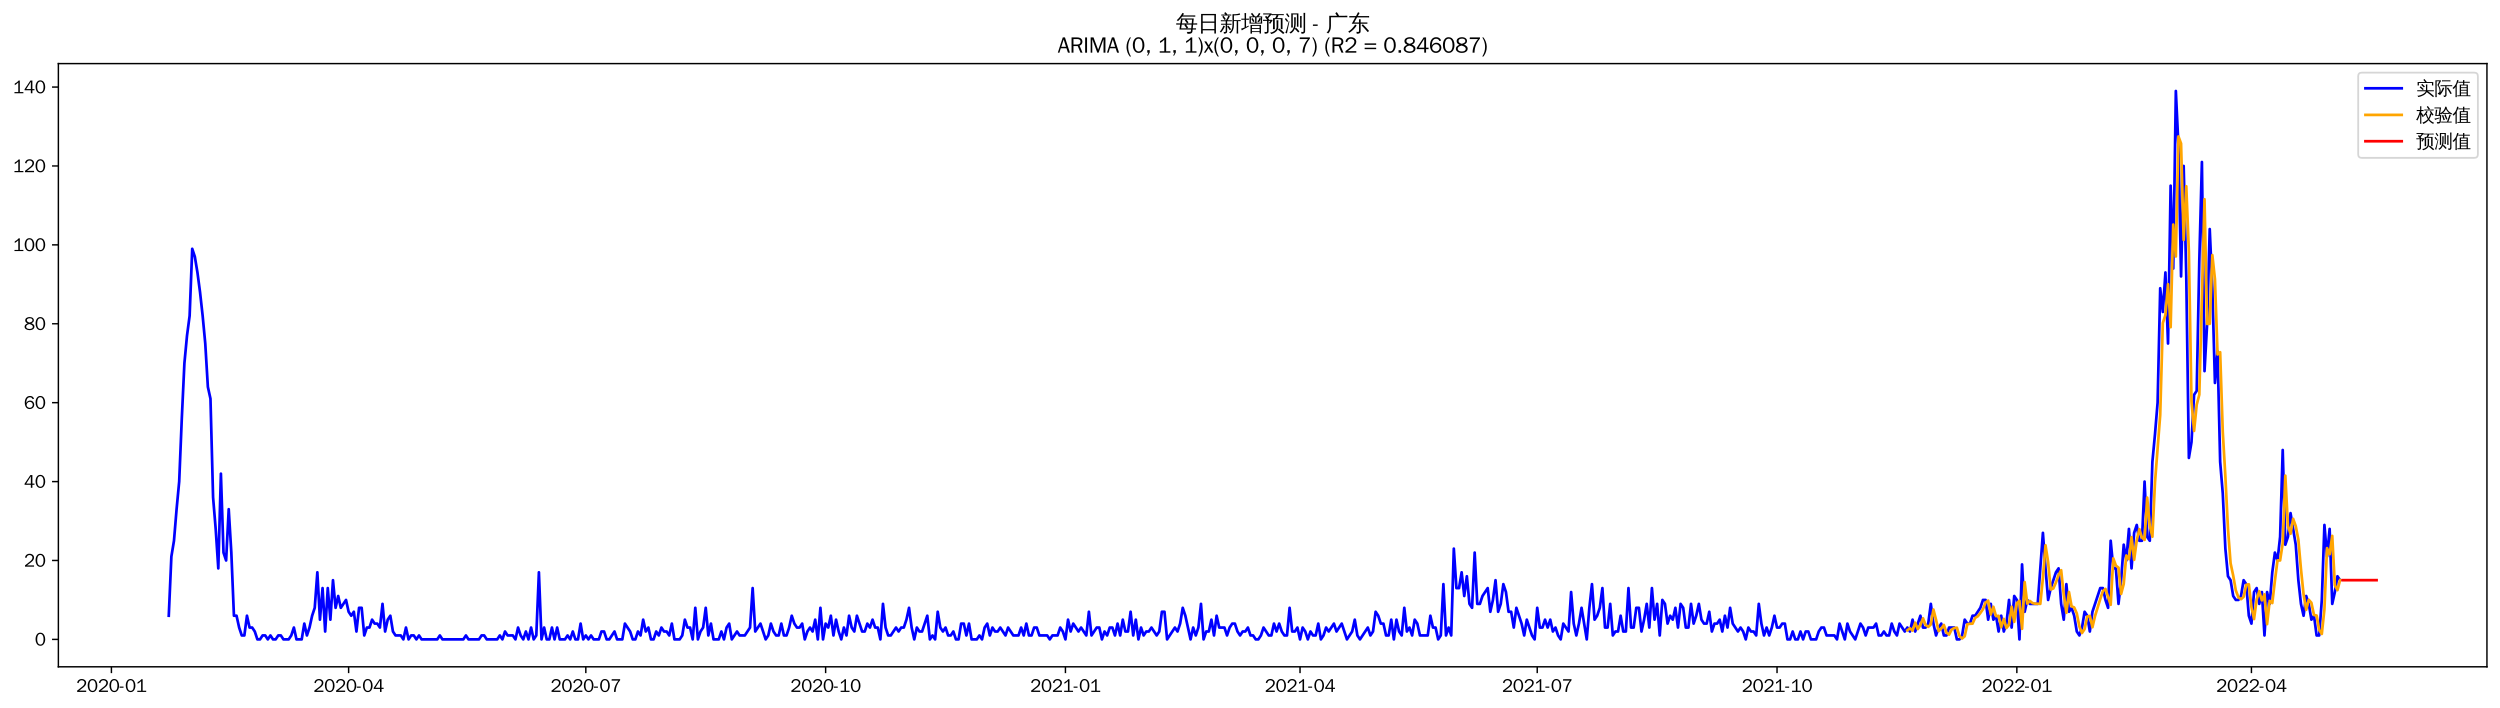 <?xml version="1.0" encoding="utf-8" standalone="no"?>
<!DOCTYPE svg PUBLIC "-//W3C//DTD SVG 1.1//EN"
  "http://www.w3.org/Graphics/SVG/1.1/DTD/svg11.dtd">
<svg xmlns:xlink="http://www.w3.org/1999/xlink" width="1378.591pt" height="390.418pt" viewBox="0 0 1378.591 390.418" xmlns="http://www.w3.org/2000/svg" version="1.1">
 <defs>
  <style type="text/css">*{stroke-linejoin: round; stroke-linecap: butt}</style>
 </defs>
 <g id="figure_1">
  <g id="patch_1">
   <path d="M 0 390.418 
L 1378.591 390.418 
L 1378.591 -0 
L 0 -0 
z
" style="fill: #ffffff"/>
  </g>
  <g id="axes_1">
   <g id="patch_2">
    <path d="M 32.191 367.701 
L 1371.391 367.701 
L 1371.391 35.061 
L 32.191 35.061 
z
" style="fill: #ffffff"/>
   </g>
   <g id="matplotlib.axis_1">
    <g id="xtick_1">
     <g id="line2d_1">
      <defs>
       <path id="m4599e60cb3" d="M 0 0 
L 0 3.5 
" style="stroke: #000000; stroke-width: 0.8"/>
      </defs>
      <g>
       <use xlink:href="#m4599e60cb3" x="61.441" y="367.701" style="stroke: #000000; stroke-width: 0.8"/>
      </g>
     </g>
     <g id="text_1">
      <!-- 2020-01 -->
      <g transform="translate(41.951 381.557)scale(0.1 -0.1)">
       <defs>
        <path id="WenQuanYiZenHei-32" d="M 3488 0 
L 369 0 
L 369 456 
L 2150 1850 
Q 2931 2463 2931 3144 
Q 2931 3619 2488 3863 
Q 2231 4013 1931 4013 
Q 1425 4013 1113 3619 
Q 894 3356 881 3013 
L 369 3169 
Q 531 3981 1213 4300 
Q 1544 4456 1950 4456 
Q 2631 4456 3088 4044 
L 3225 3888 
L 3350 3706 
Q 3481 3444 3481 3144 
Q 3481 2313 2519 1569 
L 1069 456 
L 3488 456 
L 3488 0 
z
" transform="scale(0.016)"/>
        <path id="WenQuanYiZenHei-30" d="M 3581 2175 
Q 3581 1288 3169 638 
Q 2713 -63 1938 -63 
Q 1025 -63 563 831 
Q 256 1425 256 2188 
Q 256 3188 700 3819 
Q 1138 4456 1888 4456 
Q 2863 4456 3306 3500 
Q 3581 2925 3581 2175 
z
M 3019 2100 
Q 3019 3356 2500 3806 
L 2350 3919 
Q 2144 4031 1888 4031 
Q 1100 4031 888 2956 
Q 819 2625 819 2225 
Q 819 1013 1338 569 
Q 1588 356 1938 356 
Q 2675 356 2925 1294 
Q 3019 1663 3019 2100 
z
" transform="scale(0.016)"/>
        <path id="WenQuanYiZenHei-2d" d="M 1363 1444 
L 0 1444 
L 0 1844 
L 1363 1844 
L 1363 1444 
z
" transform="scale(0.016)"/>
        <path id="WenQuanYiZenHei-31" d="M 3556 0 
L 488 0 
L 488 406 
L 1800 406 
L 1800 3725 
Q 1231 3125 588 2788 
L 588 3338 
Q 1456 3781 1931 4388 
L 2331 4388 
L 2331 406 
L 3556 406 
L 3556 0 
z
" transform="scale(0.016)"/>
       </defs>
       <use xlink:href="#WenQuanYiZenHei-32"/>
       <use xlink:href="#WenQuanYiZenHei-30" x="59.961"/>
       <use xlink:href="#WenQuanYiZenHei-32" x="119.922"/>
       <use xlink:href="#WenQuanYiZenHei-30" x="179.883"/>
       <use xlink:href="#WenQuanYiZenHei-2d" x="239.844"/>
       <use xlink:href="#WenQuanYiZenHei-30" x="269.824"/>
       <use xlink:href="#WenQuanYiZenHei-31" x="329.785"/>
      </g>
     </g>
    </g>
    <g id="xtick_2">
     <g id="line2d_2">
      <g>
       <use xlink:href="#m4599e60cb3" x="192.242" y="367.701" style="stroke: #000000; stroke-width: 0.8"/>
      </g>
     </g>
     <g id="text_2">
      <!-- 2020-04 -->
      <g transform="translate(172.752 381.557)scale(0.1 -0.1)">
       <defs>
        <path id="WenQuanYiZenHei-34" d="M 3631 1025 
L 2913 1025 
L 2913 0 
L 2381 0 
L 2381 1025 
L 219 1025 
L 219 1388 
L 2225 4388 
L 2913 4388 
L 2913 1444 
L 3631 1444 
L 3631 1025 
z
M 2381 1444 
L 2381 3963 
L 788 1444 
L 2381 1444 
z
" transform="scale(0.016)"/>
       </defs>
       <use xlink:href="#WenQuanYiZenHei-32"/>
       <use xlink:href="#WenQuanYiZenHei-30" x="59.961"/>
       <use xlink:href="#WenQuanYiZenHei-32" x="119.922"/>
       <use xlink:href="#WenQuanYiZenHei-30" x="179.883"/>
       <use xlink:href="#WenQuanYiZenHei-2d" x="239.844"/>
       <use xlink:href="#WenQuanYiZenHei-30" x="269.824"/>
       <use xlink:href="#WenQuanYiZenHei-34" x="329.785"/>
      </g>
     </g>
    </g>
    <g id="xtick_3">
     <g id="line2d_3">
      <g>
       <use xlink:href="#m4599e60cb3" x="323.043" y="367.701" style="stroke: #000000; stroke-width: 0.8"/>
      </g>
     </g>
     <g id="text_3">
      <!-- 2020-07 -->
      <g transform="translate(303.553 381.557)scale(0.1 -0.1)">
       <defs>
        <path id="WenQuanYiZenHei-37" d="M 3400 4056 
Q 1838 2175 1838 0 
L 1275 0 
Q 1269 1438 2056 2825 
Q 2381 3400 2825 3913 
L 444 3913 
L 500 4388 
L 3400 4388 
L 3400 4056 
z
" transform="scale(0.016)"/>
       </defs>
       <use xlink:href="#WenQuanYiZenHei-32"/>
       <use xlink:href="#WenQuanYiZenHei-30" x="59.961"/>
       <use xlink:href="#WenQuanYiZenHei-32" x="119.922"/>
       <use xlink:href="#WenQuanYiZenHei-30" x="179.883"/>
       <use xlink:href="#WenQuanYiZenHei-2d" x="239.844"/>
       <use xlink:href="#WenQuanYiZenHei-30" x="269.824"/>
       <use xlink:href="#WenQuanYiZenHei-37" x="329.785"/>
      </g>
     </g>
    </g>
    <g id="xtick_4">
     <g id="line2d_4">
      <g>
       <use xlink:href="#m4599e60cb3" x="455.281" y="367.701" style="stroke: #000000; stroke-width: 0.8"/>
      </g>
     </g>
     <g id="text_4">
      <!-- 2020-10 -->
      <g transform="translate(435.791 381.557)scale(0.1 -0.1)">
       <use xlink:href="#WenQuanYiZenHei-32"/>
       <use xlink:href="#WenQuanYiZenHei-30" x="59.961"/>
       <use xlink:href="#WenQuanYiZenHei-32" x="119.922"/>
       <use xlink:href="#WenQuanYiZenHei-30" x="179.883"/>
       <use xlink:href="#WenQuanYiZenHei-2d" x="239.844"/>
       <use xlink:href="#WenQuanYiZenHei-31" x="269.824"/>
       <use xlink:href="#WenQuanYiZenHei-30" x="329.785"/>
      </g>
     </g>
    </g>
    <g id="xtick_5">
     <g id="line2d_5">
      <g>
       <use xlink:href="#m4599e60cb3" x="587.52" y="367.701" style="stroke: #000000; stroke-width: 0.8"/>
      </g>
     </g>
     <g id="text_5">
      <!-- 2021-01 -->
      <g transform="translate(568.03 381.557)scale(0.1 -0.1)">
       <use xlink:href="#WenQuanYiZenHei-32"/>
       <use xlink:href="#WenQuanYiZenHei-30" x="59.961"/>
       <use xlink:href="#WenQuanYiZenHei-32" x="119.922"/>
       <use xlink:href="#WenQuanYiZenHei-31" x="179.883"/>
       <use xlink:href="#WenQuanYiZenHei-2d" x="239.844"/>
       <use xlink:href="#WenQuanYiZenHei-30" x="269.824"/>
       <use xlink:href="#WenQuanYiZenHei-31" x="329.785"/>
      </g>
     </g>
    </g>
    <g id="xtick_6">
     <g id="line2d_6">
      <g>
       <use xlink:href="#m4599e60cb3" x="716.883" y="367.701" style="stroke: #000000; stroke-width: 0.8"/>
      </g>
     </g>
     <g id="text_6">
      <!-- 2021-04 -->
      <g transform="translate(697.393 381.557)scale(0.1 -0.1)">
       <use xlink:href="#WenQuanYiZenHei-32"/>
       <use xlink:href="#WenQuanYiZenHei-30" x="59.961"/>
       <use xlink:href="#WenQuanYiZenHei-32" x="119.922"/>
       <use xlink:href="#WenQuanYiZenHei-31" x="179.883"/>
       <use xlink:href="#WenQuanYiZenHei-2d" x="239.844"/>
       <use xlink:href="#WenQuanYiZenHei-30" x="269.824"/>
       <use xlink:href="#WenQuanYiZenHei-34" x="329.785"/>
      </g>
     </g>
    </g>
    <g id="xtick_7">
     <g id="line2d_7">
      <g>
       <use xlink:href="#m4599e60cb3" x="847.684" y="367.701" style="stroke: #000000; stroke-width: 0.8"/>
      </g>
     </g>
     <g id="text_7">
      <!-- 2021-07 -->
      <g transform="translate(828.194 381.557)scale(0.1 -0.1)">
       <use xlink:href="#WenQuanYiZenHei-32"/>
       <use xlink:href="#WenQuanYiZenHei-30" x="59.961"/>
       <use xlink:href="#WenQuanYiZenHei-32" x="119.922"/>
       <use xlink:href="#WenQuanYiZenHei-31" x="179.883"/>
       <use xlink:href="#WenQuanYiZenHei-2d" x="239.844"/>
       <use xlink:href="#WenQuanYiZenHei-30" x="269.824"/>
       <use xlink:href="#WenQuanYiZenHei-37" x="329.785"/>
      </g>
     </g>
    </g>
    <g id="xtick_8">
     <g id="line2d_8">
      <g>
       <use xlink:href="#m4599e60cb3" x="979.922" y="367.701" style="stroke: #000000; stroke-width: 0.8"/>
      </g>
     </g>
     <g id="text_8">
      <!-- 2021-10 -->
      <g transform="translate(960.432 381.557)scale(0.1 -0.1)">
       <use xlink:href="#WenQuanYiZenHei-32"/>
       <use xlink:href="#WenQuanYiZenHei-30" x="59.961"/>
       <use xlink:href="#WenQuanYiZenHei-32" x="119.922"/>
       <use xlink:href="#WenQuanYiZenHei-31" x="179.883"/>
       <use xlink:href="#WenQuanYiZenHei-2d" x="239.844"/>
       <use xlink:href="#WenQuanYiZenHei-31" x="269.824"/>
       <use xlink:href="#WenQuanYiZenHei-30" x="329.785"/>
      </g>
     </g>
    </g>
    <g id="xtick_9">
     <g id="line2d_9">
      <g>
       <use xlink:href="#m4599e60cb3" x="1112.16" y="367.701" style="stroke: #000000; stroke-width: 0.8"/>
      </g>
     </g>
     <g id="text_9">
      <!-- 2022-01 -->
      <g transform="translate(1092.671 381.557)scale(0.1 -0.1)">
       <use xlink:href="#WenQuanYiZenHei-32"/>
       <use xlink:href="#WenQuanYiZenHei-30" x="59.961"/>
       <use xlink:href="#WenQuanYiZenHei-32" x="119.922"/>
       <use xlink:href="#WenQuanYiZenHei-32" x="179.883"/>
       <use xlink:href="#WenQuanYiZenHei-2d" x="239.844"/>
       <use xlink:href="#WenQuanYiZenHei-30" x="269.824"/>
       <use xlink:href="#WenQuanYiZenHei-31" x="329.785"/>
      </g>
     </g>
    </g>
    <g id="xtick_10">
     <g id="line2d_10">
      <g>
       <use xlink:href="#m4599e60cb3" x="1241.524" y="367.701" style="stroke: #000000; stroke-width: 0.8"/>
      </g>
     </g>
     <g id="text_10">
      <!-- 2022-04 -->
      <g transform="translate(1222.034 381.557)scale(0.1 -0.1)">
       <use xlink:href="#WenQuanYiZenHei-32"/>
       <use xlink:href="#WenQuanYiZenHei-30" x="59.961"/>
       <use xlink:href="#WenQuanYiZenHei-32" x="119.922"/>
       <use xlink:href="#WenQuanYiZenHei-32" x="179.883"/>
       <use xlink:href="#WenQuanYiZenHei-2d" x="239.844"/>
       <use xlink:href="#WenQuanYiZenHei-30" x="269.824"/>
       <use xlink:href="#WenQuanYiZenHei-34" x="329.785"/>
      </g>
     </g>
    </g>
   </g>
   <g id="matplotlib.axis_2">
    <g id="ytick_1">
     <g id="line2d_11">
      <defs>
       <path id="m1f4c1ab267" d="M 0 0 
L -3.5 0 
" style="stroke: #000000; stroke-width: 0.8"/>
      </defs>
      <g>
       <use xlink:href="#m1f4c1ab267" x="32.191" y="352.581" style="stroke: #000000; stroke-width: 0.8"/>
      </g>
     </g>
     <g id="text_11">
      <!-- 0 -->
      <g transform="translate(19.194 356.009)scale(0.1 -0.1)">
       <use xlink:href="#WenQuanYiZenHei-30"/>
      </g>
     </g>
    </g>
    <g id="ytick_2">
     <g id="line2d_12">
      <g>
       <use xlink:href="#m1f4c1ab267" x="32.191" y="309.07" style="stroke: #000000; stroke-width: 0.8"/>
      </g>
     </g>
     <g id="text_12">
      <!-- 20 -->
      <g transform="translate(13.197 312.498)scale(0.1 -0.1)">
       <use xlink:href="#WenQuanYiZenHei-32"/>
       <use xlink:href="#WenQuanYiZenHei-30" x="59.961"/>
      </g>
     </g>
    </g>
    <g id="ytick_3">
     <g id="line2d_13">
      <g>
       <use xlink:href="#m1f4c1ab267" x="32.191" y="265.559" style="stroke: #000000; stroke-width: 0.8"/>
      </g>
     </g>
     <g id="text_13">
      <!-- 40 -->
      <g transform="translate(13.197 268.988)scale(0.1 -0.1)">
       <use xlink:href="#WenQuanYiZenHei-34"/>
       <use xlink:href="#WenQuanYiZenHei-30" x="59.961"/>
      </g>
     </g>
    </g>
    <g id="ytick_4">
     <g id="line2d_14">
      <g>
       <use xlink:href="#m1f4c1ab267" x="32.191" y="222.049" style="stroke: #000000; stroke-width: 0.8"/>
      </g>
     </g>
     <g id="text_14">
      <!-- 60 -->
      <g transform="translate(13.197 225.477)scale(0.1 -0.1)">
       <defs>
        <path id="WenQuanYiZenHei-36" d="M 3550 1431 
Q 3550 725 3006 288 
Q 2581 -63 1994 -63 
Q 1013 -63 563 825 
Q 288 1363 288 2081 
Q 288 3294 856 3938 
Q 1319 4456 2075 4456 
Q 2969 4456 3363 3756 
Q 3431 3631 3481 3481 
L 2988 3350 
Q 2750 3994 2075 4006 
Q 1056 4006 844 2669 
Q 794 2356 794 1981 
L 806 1981 
Q 1006 2506 1544 2744 
Q 1819 2869 2119 2869 
Q 2788 2869 3213 2375 
Q 3550 1975 3550 1431 
z
M 3038 1406 
Q 3038 1906 2656 2213 
Q 2381 2431 2038 2431 
Q 1525 2431 1181 2044 
Q 919 1744 919 1356 
Q 919 881 1344 581 
Q 1631 375 1981 375 
Q 2519 375 2838 781 
Q 3038 1050 3038 1406 
z
" transform="scale(0.016)"/>
       </defs>
       <use xlink:href="#WenQuanYiZenHei-36"/>
       <use xlink:href="#WenQuanYiZenHei-30" x="59.961"/>
      </g>
     </g>
    </g>
    <g id="ytick_5">
     <g id="line2d_15">
      <g>
       <use xlink:href="#m1f4c1ab267" x="32.191" y="178.538" style="stroke: #000000; stroke-width: 0.8"/>
      </g>
     </g>
     <g id="text_15">
      <!-- 80 -->
      <g transform="translate(13.197 181.966)scale(0.1 -0.1)">
       <defs>
        <path id="WenQuanYiZenHei-38" d="M 3619 1175 
Q 3619 431 2850 100 
Q 2444 -63 1944 -63 
Q 1231 -63 725 269 
Q 225 594 225 1125 
Q 225 1881 1269 2281 
Q 719 2481 519 2938 
Q 444 3119 444 3319 
Q 444 4000 1144 4294 
Q 1519 4456 1963 4456 
Q 2669 4456 3094 4094 
Q 3425 3813 3425 3369 
Q 3425 2638 2575 2356 
Q 3231 2056 3450 1725 
Q 3619 1488 3619 1175 
z
M 2944 3344 
Q 2944 3906 2288 4019 
Q 2138 4044 1969 4044 
Q 1438 4044 1163 3775 
Q 1000 3613 1000 3375 
Q 1000 2925 1594 2663 
Q 1756 2588 1931 2550 
Q 2581 2725 2788 2956 
Q 2944 3125 2944 3344 
z
M 3075 1094 
Q 3075 1738 1875 2050 
Q 1094 1881 850 1463 
Q 763 1313 763 1131 
Q 763 569 1456 406 
Q 1681 344 1944 344 
Q 2519 344 2850 619 
Q 3075 813 3075 1094 
z
" transform="scale(0.016)"/>
       </defs>
       <use xlink:href="#WenQuanYiZenHei-38"/>
       <use xlink:href="#WenQuanYiZenHei-30" x="59.961"/>
      </g>
     </g>
    </g>
    <g id="ytick_6">
     <g id="line2d_16">
      <g>
       <use xlink:href="#m1f4c1ab267" x="32.191" y="135.027" style="stroke: #000000; stroke-width: 0.8"/>
      </g>
     </g>
     <g id="text_16">
      <!-- 100 -->
      <g transform="translate(7.2 138.455)scale(0.1 -0.1)">
       <use xlink:href="#WenQuanYiZenHei-31"/>
       <use xlink:href="#WenQuanYiZenHei-30" x="59.961"/>
       <use xlink:href="#WenQuanYiZenHei-30" x="119.922"/>
      </g>
     </g>
    </g>
    <g id="ytick_7">
     <g id="line2d_17">
      <g>
       <use xlink:href="#m1f4c1ab267" x="32.191" y="91.516" style="stroke: #000000; stroke-width: 0.8"/>
      </g>
     </g>
     <g id="text_17">
      <!-- 120 -->
      <g transform="translate(7.2 94.944)scale(0.1 -0.1)">
       <use xlink:href="#WenQuanYiZenHei-31"/>
       <use xlink:href="#WenQuanYiZenHei-32" x="59.961"/>
       <use xlink:href="#WenQuanYiZenHei-30" x="119.922"/>
      </g>
     </g>
    </g>
    <g id="ytick_8">
     <g id="line2d_18">
      <g>
       <use xlink:href="#m1f4c1ab267" x="32.191" y="48.005" style="stroke: #000000; stroke-width: 0.8"/>
      </g>
     </g>
     <g id="text_18">
      <!-- 140 -->
      <g transform="translate(7.2 51.434)scale(0.1 -0.1)">
       <use xlink:href="#WenQuanYiZenHei-31"/>
       <use xlink:href="#WenQuanYiZenHei-34" x="59.961"/>
       <use xlink:href="#WenQuanYiZenHei-30" x="119.922"/>
      </g>
     </g>
    </g>
   </g>
   <g id="line2d_19">
    <path d="M 93.063 339.528 
L 94.501 306.895 
L 95.938 298.193 
L 97.375 280.788 
L 98.813 265.559 
L 100.25 230.751 
L 101.688 200.293 
L 103.125 185.064 
L 104.562 174.187 
L 106 137.203 
L 107.437 141.554 
L 108.874 150.256 
L 110.312 161.134 
L 111.749 174.187 
L 113.187 189.416 
L 114.624 213.346 
L 116.061 219.873 
L 117.499 274.262 
L 118.936 291.666 
L 120.373 313.421 
L 121.811 261.208 
L 123.248 304.719 
L 124.686 309.07 
L 126.123 280.788 
L 127.56 304.719 
L 128.998 339.528 
L 130.435 339.528 
L 131.872 346.054 
L 133.31 350.405 
L 134.747 350.405 
L 136.185 339.528 
L 137.622 346.054 
L 139.059 346.054 
L 140.497 348.23 
L 141.934 352.581 
L 143.371 352.581 
L 144.809 350.405 
L 146.246 350.405 
L 147.684 352.581 
L 149.121 350.405 
L 150.558 352.581 
L 151.996 352.581 
L 153.433 350.405 
L 154.87 350.405 
L 156.308 352.581 
L 159.182 352.581 
L 160.62 350.405 
L 162.057 346.054 
L 163.495 352.581 
L 166.369 352.581 
L 167.807 343.879 
L 169.244 350.405 
L 170.681 346.054 
L 172.119 339.528 
L 173.556 335.177 
L 174.994 315.597 
L 176.431 341.703 
L 177.868 324.299 
L 179.306 348.23 
L 180.743 324.299 
L 182.18 341.703 
L 183.618 319.948 
L 185.055 335.177 
L 186.493 328.65 
L 187.93 335.177 
L 190.805 330.826 
L 192.242 337.352 
L 193.679 339.528 
L 195.117 337.352 
L 196.554 348.23 
L 197.992 335.177 
L 199.429 335.177 
L 200.866 350.405 
L 202.304 346.054 
L 203.741 346.054 
L 205.178 341.703 
L 206.616 343.879 
L 208.053 343.879 
L 209.491 346.054 
L 210.928 333.001 
L 212.365 348.23 
L 213.803 341.703 
L 215.24 339.528 
L 216.677 348.23 
L 218.115 350.405 
L 220.99 350.405 
L 222.427 352.581 
L 223.864 346.054 
L 225.302 352.581 
L 226.739 350.405 
L 228.176 350.405 
L 229.614 352.581 
L 231.051 350.405 
L 232.488 352.581 
L 241.113 352.581 
L 242.55 350.405 
L 243.987 352.581 
L 255.486 352.581 
L 256.924 350.405 
L 258.361 352.581 
L 264.111 352.581 
L 265.548 350.405 
L 266.985 350.405 
L 268.423 352.581 
L 274.172 352.581 
L 275.61 350.405 
L 277.047 352.581 
L 278.484 348.23 
L 279.922 350.405 
L 282.797 350.405 
L 284.234 352.581 
L 285.671 346.054 
L 287.109 350.405 
L 288.546 352.581 
L 289.983 348.23 
L 291.421 352.581 
L 292.858 346.054 
L 294.296 352.581 
L 295.733 350.405 
L 297.17 315.597 
L 298.608 352.581 
L 300.045 346.054 
L 301.482 352.581 
L 302.92 352.581 
L 304.357 346.054 
L 305.794 352.581 
L 307.232 346.054 
L 308.669 352.581 
L 311.544 352.581 
L 312.981 350.405 
L 314.419 352.581 
L 315.856 348.23 
L 317.293 352.581 
L 318.731 352.581 
L 320.168 343.879 
L 321.606 352.581 
L 323.043 350.405 
L 324.48 352.581 
L 325.918 350.405 
L 327.355 352.581 
L 330.23 352.581 
L 331.667 348.23 
L 333.105 348.23 
L 334.542 352.581 
L 335.979 352.581 
L 338.854 348.23 
L 340.291 352.581 
L 343.166 352.581 
L 344.604 343.879 
L 347.478 348.23 
L 348.916 352.581 
L 350.353 352.581 
L 351.79 348.23 
L 353.228 350.405 
L 354.665 341.703 
L 356.103 348.23 
L 357.54 346.054 
L 358.977 352.581 
L 360.415 352.581 
L 361.852 348.23 
L 363.289 350.405 
L 364.727 346.054 
L 366.164 348.23 
L 367.602 348.23 
L 369.039 350.405 
L 370.476 343.879 
L 371.914 352.581 
L 374.788 352.581 
L 376.226 350.405 
L 377.663 341.703 
L 379.1 346.054 
L 380.538 346.054 
L 381.975 352.581 
L 383.413 335.177 
L 384.85 352.581 
L 386.287 348.23 
L 387.725 346.054 
L 389.162 335.177 
L 390.599 350.405 
L 392.037 343.879 
L 393.474 352.581 
L 396.349 352.581 
L 397.786 348.23 
L 399.224 352.581 
L 400.661 346.054 
L 402.098 343.879 
L 403.536 352.581 
L 406.411 348.23 
L 407.848 350.405 
L 410.723 350.405 
L 413.597 346.054 
L 415.035 324.299 
L 416.472 348.23 
L 419.347 343.879 
L 422.222 352.581 
L 423.659 350.405 
L 425.096 343.879 
L 426.534 348.23 
L 427.971 350.405 
L 429.409 350.405 
L 430.846 343.879 
L 432.283 350.405 
L 433.721 350.405 
L 435.158 346.054 
L 436.595 339.528 
L 438.033 343.879 
L 439.47 346.054 
L 440.908 346.054 
L 442.345 343.879 
L 443.782 352.581 
L 445.22 348.23 
L 446.657 346.054 
L 448.094 348.23 
L 449.532 341.703 
L 450.969 352.581 
L 452.406 335.177 
L 453.844 352.581 
L 455.281 343.879 
L 456.719 346.054 
L 458.156 339.528 
L 459.593 350.405 
L 461.031 341.703 
L 462.468 348.23 
L 463.905 352.581 
L 465.343 346.054 
L 466.78 350.405 
L 468.218 339.528 
L 469.655 346.054 
L 471.092 348.23 
L 472.53 339.528 
L 475.404 348.23 
L 476.842 348.23 
L 478.279 343.879 
L 479.717 346.054 
L 481.154 341.703 
L 482.591 346.054 
L 484.029 346.054 
L 485.466 352.581 
L 486.903 333.001 
L 488.341 346.054 
L 489.778 350.405 
L 491.216 350.405 
L 494.09 346.054 
L 495.528 348.23 
L 496.965 346.054 
L 498.402 346.054 
L 499.84 341.703 
L 501.277 335.177 
L 502.715 346.054 
L 504.152 352.581 
L 505.589 346.054 
L 507.027 348.23 
L 508.464 348.23 
L 511.339 339.528 
L 512.776 352.581 
L 514.214 350.405 
L 515.651 352.581 
L 517.088 337.352 
L 518.526 346.054 
L 519.963 348.23 
L 521.4 346.054 
L 522.838 350.405 
L 524.275 350.405 
L 525.712 348.23 
L 527.15 352.581 
L 528.587 352.581 
L 530.025 343.879 
L 531.462 343.879 
L 532.899 350.405 
L 534.337 343.879 
L 535.774 352.581 
L 538.649 352.581 
L 540.086 350.405 
L 541.524 352.581 
L 542.961 346.054 
L 544.398 343.879 
L 545.836 350.405 
L 547.273 346.054 
L 548.71 348.23 
L 550.148 348.23 
L 551.585 346.054 
L 554.46 350.405 
L 555.897 346.054 
L 558.772 350.405 
L 561.647 350.405 
L 563.084 346.054 
L 564.522 350.405 
L 565.959 343.879 
L 567.396 350.405 
L 568.834 350.405 
L 570.271 346.054 
L 571.708 346.054 
L 573.146 350.405 
L 577.458 350.405 
L 578.895 352.581 
L 580.333 350.405 
L 583.207 350.405 
L 584.645 346.054 
L 586.082 348.23 
L 587.52 352.581 
L 588.957 341.703 
L 590.394 348.23 
L 591.832 343.879 
L 594.706 348.23 
L 596.144 346.054 
L 599.018 350.405 
L 600.456 337.352 
L 601.893 350.405 
L 604.768 346.054 
L 606.205 346.054 
L 607.643 352.581 
L 609.08 348.23 
L 610.517 350.405 
L 611.955 346.054 
L 613.392 346.054 
L 614.83 350.405 
L 616.267 343.879 
L 617.704 350.405 
L 619.142 341.703 
L 620.579 348.23 
L 622.016 348.23 
L 623.454 337.352 
L 624.891 350.405 
L 626.329 341.703 
L 627.766 352.581 
L 629.203 346.054 
L 630.641 350.405 
L 632.078 348.23 
L 633.515 348.23 
L 634.953 346.054 
L 637.828 350.405 
L 639.265 348.23 
L 640.702 337.352 
L 642.14 337.352 
L 643.577 352.581 
L 647.889 346.054 
L 649.327 348.23 
L 650.764 343.879 
L 652.201 335.177 
L 653.639 339.528 
L 656.513 352.581 
L 657.951 346.054 
L 659.388 350.405 
L 660.826 346.054 
L 662.263 333.001 
L 663.7 352.581 
L 665.138 348.23 
L 666.575 348.23 
L 668.012 341.703 
L 669.45 350.405 
L 670.887 339.528 
L 672.324 346.054 
L 675.199 346.054 
L 676.637 350.405 
L 678.074 346.054 
L 679.511 343.879 
L 680.949 343.879 
L 682.386 348.23 
L 683.823 350.405 
L 685.261 348.23 
L 686.698 348.23 
L 688.136 346.054 
L 689.573 350.405 
L 691.01 350.405 
L 692.448 352.581 
L 693.885 352.581 
L 695.322 350.405 
L 696.76 346.054 
L 699.635 350.405 
L 701.072 350.405 
L 702.509 343.879 
L 703.947 348.23 
L 705.384 343.879 
L 706.821 348.23 
L 708.259 350.405 
L 709.696 350.405 
L 711.134 335.177 
L 712.571 348.23 
L 714.008 348.23 
L 715.446 346.054 
L 716.883 352.581 
L 718.32 346.054 
L 719.758 348.23 
L 721.195 352.581 
L 722.633 348.23 
L 724.07 350.405 
L 725.507 350.405 
L 726.945 343.879 
L 728.382 352.581 
L 729.819 350.405 
L 731.257 346.054 
L 732.694 348.23 
L 735.569 343.879 
L 737.006 348.23 
L 739.881 343.879 
L 742.756 352.581 
L 745.63 348.23 
L 747.068 341.703 
L 748.505 350.405 
L 749.943 352.581 
L 754.255 346.054 
L 755.692 350.405 
L 757.129 348.23 
L 758.567 337.352 
L 760.004 339.528 
L 761.442 343.879 
L 762.879 343.879 
L 764.316 350.405 
L 765.754 350.405 
L 767.191 341.703 
L 768.628 352.581 
L 770.066 341.703 
L 771.503 348.23 
L 772.941 350.405 
L 774.378 335.177 
L 775.815 348.23 
L 777.253 346.054 
L 778.69 350.405 
L 780.127 341.703 
L 781.565 343.879 
L 783.002 350.405 
L 787.314 350.405 
L 788.752 339.528 
L 790.189 346.054 
L 791.626 346.054 
L 793.064 352.581 
L 794.501 350.405 
L 795.939 322.123 
L 797.376 350.405 
L 798.813 346.054 
L 800.251 350.405 
L 801.688 302.544 
L 803.125 324.299 
L 804.563 324.299 
L 806 315.597 
L 807.438 328.65 
L 808.875 317.772 
L 810.312 333.001 
L 811.75 335.177 
L 813.187 304.719 
L 814.624 333.001 
L 816.062 333.001 
L 817.499 328.65 
L 820.374 324.299 
L 821.811 337.352 
L 823.249 330.826 
L 824.686 319.948 
L 826.123 337.352 
L 827.561 333.001 
L 828.998 322.123 
L 830.435 326.475 
L 831.873 337.352 
L 833.31 337.352 
L 834.748 346.054 
L 836.185 335.177 
L 839.06 343.879 
L 840.497 350.405 
L 841.934 341.703 
L 844.809 350.405 
L 846.247 352.581 
L 847.684 335.177 
L 849.121 346.054 
L 850.559 346.054 
L 851.996 341.703 
L 853.433 346.054 
L 854.871 341.703 
L 856.308 348.23 
L 857.746 346.054 
L 859.183 350.405 
L 860.62 352.581 
L 862.058 343.879 
L 864.932 348.23 
L 866.37 326.475 
L 867.807 343.879 
L 869.245 350.405 
L 870.682 343.879 
L 872.119 335.177 
L 874.994 352.581 
L 876.431 335.177 
L 877.869 322.123 
L 879.306 341.703 
L 880.744 339.528 
L 882.181 335.177 
L 883.618 324.299 
L 885.056 346.054 
L 886.493 346.054 
L 887.93 333.001 
L 889.368 350.405 
L 890.805 348.23 
L 892.242 348.23 
L 893.68 339.528 
L 895.117 348.23 
L 896.555 348.23 
L 897.992 324.299 
L 899.429 346.054 
L 900.867 346.054 
L 902.304 335.177 
L 903.741 335.177 
L 905.179 348.23 
L 906.616 341.703 
L 908.054 333.001 
L 909.491 346.054 
L 910.928 324.299 
L 912.366 341.703 
L 913.803 333.001 
L 915.24 350.405 
L 916.678 330.826 
L 918.115 333.001 
L 919.553 343.879 
L 920.99 339.528 
L 922.427 341.703 
L 923.865 335.177 
L 925.302 346.054 
L 926.739 333.001 
L 928.177 335.177 
L 929.614 346.054 
L 931.052 346.054 
L 932.489 333.001 
L 933.926 343.879 
L 935.364 339.528 
L 936.801 333.001 
L 938.238 341.703 
L 939.676 343.879 
L 941.113 343.879 
L 942.551 337.352 
L 943.988 348.23 
L 945.425 343.879 
L 946.863 343.879 
L 948.3 341.703 
L 949.737 348.23 
L 951.175 339.528 
L 952.612 346.054 
L 954.05 335.177 
L 955.487 343.879 
L 958.362 348.23 
L 959.799 346.054 
L 961.236 348.23 
L 962.674 352.581 
L 964.111 346.054 
L 965.548 348.23 
L 966.986 348.23 
L 968.423 350.405 
L 969.861 333.001 
L 971.298 343.879 
L 972.735 350.405 
L 974.173 346.054 
L 975.61 350.405 
L 977.047 346.054 
L 978.485 339.528 
L 979.922 346.054 
L 981.36 346.054 
L 982.797 343.879 
L 984.234 343.879 
L 985.672 352.581 
L 987.109 352.581 
L 988.546 348.23 
L 989.984 352.581 
L 991.421 352.581 
L 992.859 348.23 
L 994.296 352.581 
L 995.733 348.23 
L 997.171 348.23 
L 998.608 352.581 
L 1001.483 352.581 
L 1002.92 348.23 
L 1004.358 346.054 
L 1005.795 346.054 
L 1007.232 350.405 
L 1011.544 350.405 
L 1012.982 352.581 
L 1014.419 343.879 
L 1017.294 352.581 
L 1018.731 343.879 
L 1020.169 348.23 
L 1023.043 352.581 
L 1025.918 343.879 
L 1027.356 346.054 
L 1028.793 350.405 
L 1030.23 346.054 
L 1033.105 346.054 
L 1034.542 343.879 
L 1035.98 350.405 
L 1037.417 350.405 
L 1038.854 348.23 
L 1040.292 350.405 
L 1041.729 350.405 
L 1043.167 343.879 
L 1044.604 348.23 
L 1046.041 350.405 
L 1047.479 343.879 
L 1050.353 348.23 
L 1051.791 346.054 
L 1053.228 348.23 
L 1054.666 341.703 
L 1056.103 348.23 
L 1058.978 339.528 
L 1060.415 346.054 
L 1061.852 346.054 
L 1063.29 343.879 
L 1064.727 333.001 
L 1066.165 343.879 
L 1067.602 350.405 
L 1069.039 346.054 
L 1070.477 343.879 
L 1071.914 350.405 
L 1073.351 350.405 
L 1074.789 346.054 
L 1077.664 346.054 
L 1079.101 352.581 
L 1080.538 352.581 
L 1081.976 350.405 
L 1083.413 341.703 
L 1084.85 343.879 
L 1086.288 343.879 
L 1087.725 339.528 
L 1089.163 339.528 
L 1092.037 335.177 
L 1093.475 330.826 
L 1094.912 330.826 
L 1096.349 341.703 
L 1097.787 333.001 
L 1099.224 341.703 
L 1100.662 339.528 
L 1102.099 348.23 
L 1103.536 339.528 
L 1104.974 348.23 
L 1106.411 343.879 
L 1107.848 330.826 
L 1109.286 346.054 
L 1110.723 328.65 
L 1112.16 330.826 
L 1113.598 352.581 
L 1115.035 311.246 
L 1116.473 337.352 
L 1117.91 330.826 
L 1119.347 333.001 
L 1123.659 333.001 
L 1126.534 293.841 
L 1127.972 313.421 
L 1129.409 330.826 
L 1130.846 324.299 
L 1133.721 315.597 
L 1135.158 313.421 
L 1136.596 333.001 
L 1138.033 341.703 
L 1139.471 322.123 
L 1140.908 337.352 
L 1142.345 335.177 
L 1143.783 339.528 
L 1145.22 348.23 
L 1146.657 350.405 
L 1148.095 346.054 
L 1149.532 337.352 
L 1150.97 339.528 
L 1152.407 348.23 
L 1153.844 337.352 
L 1158.156 324.299 
L 1159.594 324.299 
L 1161.031 330.826 
L 1162.469 335.177 
L 1163.906 298.193 
L 1165.343 313.421 
L 1166.781 313.421 
L 1168.218 333.001 
L 1169.655 319.948 
L 1171.093 300.368 
L 1172.53 309.07 
L 1173.968 291.666 
L 1175.405 313.421 
L 1176.842 293.841 
L 1178.28 289.49 
L 1179.717 298.193 
L 1181.154 298.193 
L 1182.592 265.559 
L 1184.029 296.017 
L 1185.466 298.193 
L 1186.904 254.682 
L 1188.341 239.453 
L 1189.779 222.049 
L 1191.216 158.958 
L 1192.653 172.011 
L 1194.091 150.256 
L 1195.528 189.416 
L 1196.965 102.394 
L 1198.403 148.08 
L 1199.84 50.181 
L 1201.278 80.639 
L 1202.715 152.431 
L 1204.152 91.516 
L 1205.59 152.431 
L 1207.027 252.506 
L 1208.464 243.804 
L 1209.902 217.698 
L 1211.339 215.522 
L 1212.777 143.729 
L 1214.214 89.341 
L 1215.651 204.644 
L 1217.089 178.538 
L 1218.526 126.325 
L 1219.963 158.958 
L 1221.401 211.171 
L 1222.838 193.767 
L 1224.276 254.682 
L 1225.713 272.086 
L 1227.15 302.544 
L 1228.588 317.772 
L 1230.025 319.948 
L 1231.462 328.65 
L 1232.9 330.826 
L 1234.337 330.826 
L 1235.775 328.65 
L 1237.212 319.948 
L 1238.649 322.123 
L 1240.087 339.528 
L 1241.524 343.879 
L 1242.961 326.475 
L 1244.399 324.299 
L 1245.836 333.001 
L 1247.274 326.475 
L 1248.711 350.405 
L 1250.148 326.475 
L 1251.586 333.001 
L 1253.023 315.597 
L 1254.46 304.719 
L 1255.898 309.07 
L 1257.335 296.017 
L 1258.772 248.155 
L 1260.21 300.368 
L 1261.647 296.017 
L 1263.085 282.964 
L 1265.959 300.368 
L 1267.397 319.948 
L 1268.834 333.001 
L 1270.271 339.528 
L 1271.709 328.65 
L 1273.146 333.001 
L 1274.584 341.703 
L 1276.021 339.528 
L 1277.458 350.405 
L 1278.896 350.405 
L 1280.333 330.826 
L 1281.77 289.49 
L 1283.208 306.895 
L 1284.645 291.666 
L 1286.083 333.001 
L 1287.52 326.475 
L 1288.957 317.772 
L 1290.395 319.948 
L 1290.395 319.948 
" clip-path="url(#p14194628a3)" style="fill: none; stroke: #0000ff; stroke-width: 1.5; stroke-linecap: square"/>
   </g>
   <g id="line2d_20">
    <path d="M 1051.791 347.587 
L 1053.228 346.475 
L 1054.666 347.748 
L 1056.103 343.364 
L 1057.54 346.893 
L 1058.978 344.707 
L 1060.415 340.951 
L 1061.852 344.652 
L 1063.29 345.669 
L 1064.727 344.371 
L 1066.165 336.125 
L 1067.602 341.749 
L 1069.039 348.027 
L 1070.477 346.596 
L 1071.914 344.625 
L 1073.351 348.818 
L 1074.789 349.969 
L 1076.226 347.13 
L 1077.664 346.35 
L 1079.101 346.136 
L 1080.538 350.81 
L 1081.976 352.095 
L 1083.413 350.869 
L 1084.85 344.221 
L 1086.288 343.973 
L 1087.725 343.905 
L 1089.163 340.73 
L 1090.6 339.858 
L 1092.037 338.041 
L 1093.475 335.963 
L 1094.912 332.237 
L 1096.349 331.213 
L 1097.787 338.821 
L 1099.224 334.6 
L 1100.662 339.752 
L 1102.099 339.589 
L 1103.536 345.856 
L 1104.974 341.266 
L 1106.411 346.317 
L 1107.848 344.549 
L 1109.286 334.596 
L 1110.723 342.906 
L 1112.16 332.567 
L 1113.598 331.304 
L 1115.035 346.736 
L 1116.473 320.996 
L 1117.91 332.859 
L 1119.347 331.384 
L 1120.785 332.557 
L 1122.222 332.879 
L 1125.097 332.992 
L 1126.534 318.798 
L 1127.972 300.698 
L 1129.409 309.926 
L 1130.846 325.084 
L 1132.284 324.515 
L 1133.721 321.202 
L 1135.158 317.137 
L 1136.596 314.442 
L 1138.033 327.903 
L 1139.471 337.912 
L 1140.908 326.461 
L 1142.345 334.36 
L 1143.783 334.952 
L 1145.22 338.271 
L 1146.657 345.494 
L 1148.095 349.056 
L 1149.532 346.879 
L 1150.97 339.969 
L 1152.407 339.649 
L 1153.844 345.873 
L 1155.282 339.693 
L 1158.156 330.35 
L 1159.594 325.961 
L 1161.031 324.756 
L 1163.906 333.523 
L 1165.343 307.899 
L 1166.781 311.904 
L 1168.218 313.004 
L 1169.655 327.508 
L 1171.093 322.025 
L 1172.53 306.318 
L 1173.968 308.314 
L 1175.405 296.24 
L 1176.842 308.701 
L 1178.28 297.924 
L 1179.717 291.807 
L 1181.154 296.438 
L 1182.592 297.711 
L 1184.029 274.392 
L 1185.466 290.076 
L 1186.904 295.963 
L 1188.341 266.023 
L 1191.216 228.835 
L 1192.653 178.155 
L 1194.091 173.699 
L 1195.528 156.696 
L 1196.965 180.427 
L 1198.403 123.831 
L 1199.84 141.419 
L 1201.278 75.246 
L 1202.715 79.157 
L 1204.152 132.301 
L 1205.59 102.721 
L 1207.027 138.775 
L 1208.464 221.262 
L 1209.902 237.611 
L 1211.339 223.168 
L 1212.777 217.623 
L 1215.651 109.859 
L 1217.089 178.605 
L 1218.526 178.556 
L 1219.963 140.674 
L 1221.401 153.935 
L 1222.838 195.447 
L 1224.276 194.228 
L 1225.713 238.074 
L 1227.15 262.742 
L 1228.588 291.609 
L 1230.025 310.585 
L 1231.462 317.376 
L 1232.9 325.553 
L 1234.337 329.377 
L 1235.775 330.428 
L 1237.212 329.138 
L 1238.649 322.473 
L 1240.087 322.219 
L 1241.524 334.773 
L 1242.961 341.377 
L 1244.399 330.569 
L 1245.836 326.021 
L 1247.274 331.084 
L 1248.711 327.741 
L 1250.148 344.179 
L 1251.586 331.338 
L 1253.023 332.544 
L 1254.46 320.253 
L 1255.898 308.987 
L 1257.335 309.047 
L 1258.772 299.597 
L 1260.21 262.287 
L 1261.647 289.906 
L 1263.085 294.338 
L 1264.522 286.089 
L 1265.959 290.134 
L 1267.397 297.556 
L 1268.834 313.796 
L 1270.271 327.725 
L 1271.709 336.285 
L 1273.146 330.748 
L 1274.584 332.382 
L 1276.021 339.143 
L 1277.458 339.422 
L 1278.896 347.388 
L 1280.333 349.577 
L 1281.77 335.977 
L 1283.208 302.261 
L 1284.645 305.622 
L 1286.083 295.5 
L 1287.52 322.699 
L 1288.957 325.437 
L 1290.395 319.878 
L 1290.395 319.878 
" clip-path="url(#p14194628a3)" style="fill: none; stroke: #ffa500; stroke-width: 1.5; stroke-linecap: square"/>
   </g>
   <g id="line2d_21">
    <path d="M 1291.832 319.929 
L 1293.269 319.929 
L 1294.707 319.929 
L 1296.144 319.929 
L 1297.582 319.929 
L 1299.019 319.929 
L 1300.456 319.929 
L 1301.894 319.929 
L 1303.331 319.929 
L 1304.768 319.929 
L 1306.206 319.929 
L 1307.643 319.929 
L 1309.081 319.929 
L 1310.518 319.929 
" clip-path="url(#p14194628a3)" style="fill: none; stroke: #ff0000; stroke-width: 1.5; stroke-linecap: square"/>
   </g>
   <g id="patch_3">
    <path d="M 32.191 367.701 
L 32.191 35.061 
" style="fill: none; stroke: #000000; stroke-width: 0.8; stroke-linejoin: miter; stroke-linecap: square"/>
   </g>
   <g id="patch_4">
    <path d="M 1371.391 367.701 
L 1371.391 35.061 
" style="fill: none; stroke: #000000; stroke-width: 0.8; stroke-linejoin: miter; stroke-linecap: square"/>
   </g>
   <g id="patch_5">
    <path d="M 32.191 367.701 
L 1371.391 367.701 
" style="fill: none; stroke: #000000; stroke-width: 0.8; stroke-linejoin: miter; stroke-linecap: square"/>
   </g>
   <g id="patch_6">
    <path d="M 32.191 35.061 
L 1371.391 35.061 
" style="fill: none; stroke: #000000; stroke-width: 0.8; stroke-linejoin: miter; stroke-linecap: square"/>
   </g>
   <g id="text_19">
    <!-- 每日新增预测 - 广东 -->
    <g transform="translate(648.393 17.042)scale(0.12 -0.12)">
     <defs>
      <path id="WenQuanYiZenHei-6bcf" d="M 6138 2181 
Q 6113 1988 6138 1800 
Q 5788 1819 5438 1819 
L 4975 1819 
L 4863 738 
L 5806 738 
L 5806 394 
L 4831 394 
L 4775 -144 
Q 4719 -563 4350 -725 
Q 4013 -856 3550 -825 
L 3288 -819 
Q 3331 -663 3275 -519 
Q 3219 -375 3113 -288 
Q 3381 -313 3759 -303 
Q 4138 -294 4231 -238 
Q 4338 -163 4350 88 
L 4381 394 
L 1025 394 
L 1244 1819 
L 813 1819 
Q 463 1819 113 1800 
Q 138 1988 113 2181 
Q 463 2163 813 2163 
L 1294 2163 
L 1488 3431 
L 1488 3581 
L 1506 3581 
L 1513 3613 
L 1713 3581 
L 5156 3581 
L 5013 2163 
L 5438 2163 
Q 5788 2163 6138 2181 
z
M 5588 4463 
Q 5569 4269 5588 4081 
Q 5244 4100 4894 4100 
L 1813 4100 
Q 1344 3463 606 2788 
Q 481 2988 256 3069 
Q 744 3494 1116 3972 
Q 1488 4450 1919 5181 
Q 2119 5044 2344 4950 
Q 2213 4688 2050 4444 
L 4894 4444 
Q 5238 4444 5588 4463 
z
M 2844 3238 
L 1906 3238 
L 1744 2163 
L 3244 2163 
L 2581 3038 
L 2844 3238 
z
M 3250 2163 
L 4563 2163 
L 4669 3238 
L 3044 3238 
L 3638 2456 
L 3250 2163 
z
M 2944 1819 
Q 3275 1394 3550 938 
L 3213 738 
L 4419 738 
L 4525 1819 
L 2944 1819 
z
M 2656 1819 
L 1694 1819 
L 1525 738 
L 3094 738 
Q 2806 1219 2450 1650 
L 2656 1819 
z
" transform="scale(0.016)"/>
      <path id="WenQuanYiZenHei-65e5" d="M 1494 -775 
Q 1244 -750 988 -775 
Q 1013 -313 1013 156 
L 1013 4875 
L 5269 4875 
L 5269 -763 
L 4813 -763 
L 4813 156 
L 1469 156 
Q 1469 -313 1494 -775 
z
M 4813 2700 
L 4813 4500 
L 1469 4500 
L 1469 2700 
L 4813 2700 
z
M 4813 531 
L 4813 2325 
L 1469 2325 
L 1469 531 
L 4813 531 
z
" transform="scale(0.016)"/>
      <path id="WenQuanYiZenHei-65b0" d="M 5419 -763 
Q 5188 -738 4963 -763 
Q 4981 -344 4981 75 
L 4981 2819 
L 4188 2819 
L 4188 1706 
Q 4188 63 3163 -738 
Q 3019 -519 2769 -469 
Q 3769 131 3769 1706 
L 3769 4769 
L 3875 4769 
L 3844 4831 
L 4294 4781 
Q 4438 4769 4894 4816 
Q 5350 4863 5512 4931 
Q 5675 5000 5763 5094 
Q 5850 4881 5981 4694 
Q 5713 4544 5263 4519 
L 4188 4438 
L 4188 3100 
L 5563 3100 
Q 5850 3100 6131 3113 
Q 6119 2956 6131 2806 
L 5394 2819 
L 5394 75 
Q 5394 -344 5419 -763 
z
M 2981 213 
Q 2656 744 2256 1225 
L 2606 1513 
Q 3025 1006 3369 450 
L 2981 213 
z
M 1169 1525 
Q 1375 1419 1594 1363 
Q 1281 488 469 -469 
Q 331 -300 119 -244 
Q 575 263 888 900 
Q 1038 1206 1169 1525 
z
M 1825 6 
L 1825 1769 
L 1081 1769 
Q 794 1769 513 1756 
Q 525 1913 513 2063 
Q 794 2050 1081 2050 
L 1825 2050 
L 1825 2775 
L 994 2775 
Q 706 2775 425 2763 
Q 438 2919 425 3075 
Q 706 3056 994 3056 
L 1825 3056 
L 1825 3088 
L 1906 3088 
Q 2288 3656 2588 4381 
Q 2794 4269 3013 4206 
Q 2800 3675 2381 3056 
L 3013 3056 
Q 3294 3056 3581 3075 
Q 3563 2919 3581 2763 
Q 3294 2775 3013 2775 
L 2238 2775 
L 2238 2050 
L 2925 2050 
Q 3206 2050 3494 2063 
Q 3475 1913 3494 1756 
Q 3206 1769 2925 1769 
L 2238 1769 
L 2238 -156 
Q 2238 -413 2075 -581 
Q 1844 -794 1306 -794 
Q 1363 -519 1188 -288 
Q 1338 -313 1534 -316 
Q 1731 -319 1778 -278 
Q 1825 -238 1825 6 
z
M 1875 3388 
L 1500 3131 
L 825 4088 
L 1200 4350 
L 1875 3388 
z
M 3419 4713 
Q 3400 4563 3419 4406 
Q 3131 4419 2850 4419 
L 1125 4419 
Q 838 4419 556 4406 
Q 569 4563 556 4713 
Q 838 4700 1125 4700 
L 1763 4700 
L 1388 5088 
L 1719 5406 
L 2288 4813 
L 2175 4700 
L 2850 4700 
Q 3131 4700 3419 4713 
z
" transform="scale(0.016)"/>
      <path id="WenQuanYiZenHei-589e" d="M 3138 -769 
Q 2913 -744 2688 -769 
Q 2706 -356 2706 56 
L 2706 1719 
L 5706 1719 
L 5706 -756 
L 5300 -756 
L 5300 -338 
L 3119 -338 
Q 3125 -550 3138 -769 
z
M 5113 3569 
Q 5344 3606 5563 3688 
Q 5669 3175 5256 2694 
Q 5113 2519 4975 2506 
Q 4831 2725 4588 2813 
Q 4806 2831 4997 3068 
Q 5188 3306 5113 3569 
z
M 3850 2763 
L 3469 2538 
L 2925 3456 
L 3313 3681 
L 3850 2763 
z
M 2400 2100 
Q 2469 3138 2400 4175 
L 3413 4175 
Q 3138 4550 2825 4888 
L 3156 5194 
Q 3581 4725 3938 4206 
L 3900 4175 
L 4456 4175 
Q 4863 4575 5131 5163 
Q 5325 5044 5538 4975 
Q 5369 4575 5013 4175 
L 6056 4175 
Q 5981 3138 6056 2100 
L 2400 2100 
z
M 5300 806 
L 5300 1450 
L 3113 1450 
Q 3113 1125 3113 806 
L 5300 806 
z
M 5300 563 
L 3113 563 
L 3113 -94 
L 5300 -94 
L 5300 563 
z
M 4431 3913 
L 4431 2363 
L 5650 2363 
L 5650 3913 
L 4756 3913 
L 4700 3856 
Q 4681 3888 4656 3913 
L 4431 3913 
z
M 4025 3913 
L 2806 3913 
L 2806 2363 
L 4025 2363 
L 4025 3913 
z
M -31 625 
Q 506 763 1006 975 
L 1006 3206 
L 669 3206 
Q 369 3206 75 3188 
Q 94 3356 75 3531 
Q 369 3513 669 3513 
L 1006 3513 
L 1006 4263 
Q 1006 4700 981 5131 
Q 1206 5106 1431 5131 
Q 1413 4700 1413 4263 
L 1413 3513 
L 2238 3531 
Q 2219 3356 2238 3188 
L 1413 3206 
L 1413 1163 
L 2150 1531 
L 2194 1256 
Q 1269 775 813 519 
L 194 144 
Q 138 438 -31 625 
z
" transform="scale(0.016)"/>
      <path id="WenQuanYiZenHei-9884" d="M 1206 19 
L 1206 2888 
L 669 2888 
Q 356 2888 50 2869 
Q 63 3044 50 3213 
Q 363 3194 669 3194 
L 1250 3194 
Q 950 3631 606 4031 
L 963 4338 
L 1263 3975 
L 1913 4719 
L 731 4719 
Q 419 4719 106 4706 
Q 125 4875 106 5044 
Q 419 5031 731 5031 
L 2481 5031 
L 2544 4663 
Q 2394 4613 2256 4466 
Q 2119 4319 1525 3631 
Q 1656 3444 1788 3250 
L 1700 3194 
L 2700 3194 
L 2763 2825 
Q 2656 2819 2613 2763 
L 2100 2038 
L 1750 2288 
L 2175 2888 
L 1638 2888 
L 1638 -150 
Q 1638 -525 1363 -669 
Q 1075 -819 525 -813 
Q 594 -513 388 -294 
Q 575 -313 837 -316 
Q 1100 -319 1153 -272 
Q 1206 -225 1206 19 
z
M 5813 -888 
Q 5100 -225 4306 375 
L 4669 719 
Q 5481 106 6219 -575 
L 5813 -888 
z
M 2375 -906 
Q 2294 -631 2025 -506 
Q 2769 -431 3353 19 
Q 3938 469 3938 1069 
L 3938 2200 
Q 3938 2625 3913 3050 
Q 4188 3025 4456 3050 
Q 4431 2625 4431 2200 
L 4431 1069 
Q 4431 681 4225 319 
Q 3644 -606 2375 -906 
z
M 3444 488 
Q 3169 513 2894 488 
Q 2919 913 2919 1338 
L 2919 3675 
Q 3219 3675 3525 3675 
Q 3750 4013 3931 4525 
L 3238 4525 
Q 2888 4525 2538 4513 
Q 2556 4669 2538 4831 
Q 2888 4813 3238 4813 
L 5313 4813 
Q 5663 4813 6006 4831 
Q 5988 4669 6006 4513 
Q 5663 4525 5313 4525 
L 4481 4525 
Q 4388 4088 4088 3675 
L 5644 3675 
L 5644 513 
L 5144 513 
L 5144 3388 
L 3894 3388 
L 3875 3363 
Q 3863 3375 3844 3388 
Q 3631 3388 3413 3388 
L 3419 1338 
Q 3419 913 3444 488 
z
" transform="scale(0.016)"/>
      <path id="WenQuanYiZenHei-6d4b" d="M 5450 138 
L 5450 4306 
Q 5450 4750 5425 5188 
Q 5663 5163 5906 5188 
Q 5881 4750 5881 4306 
L 5881 -38 
Q 5888 -569 5519 -719 
Q 5194 -831 4825 -813 
Q 4894 -519 4694 -281 
Q 4869 -306 5094 -309 
Q 5319 -313 5384 -256 
Q 5450 -200 5450 138 
z
M 4900 938 
Q 4663 963 4419 938 
Q 4444 1375 4444 1819 
L 4444 3381 
Q 4444 3819 4419 4263 
Q 4663 4238 4900 4263 
Q 4875 3819 4875 3381 
L 4875 1819 
Q 4875 1375 4900 938 
z
M 2750 2025 
L 2750 3038 
Q 2750 3481 2725 3919 
Q 2963 3894 3206 3919 
Q 3181 3481 3181 3038 
L 3181 2025 
Q 3181 1263 2919 625 
L 3231 956 
Q 3781 431 4256 -150 
L 3888 -456 
Q 3431 106 2906 600 
Q 2531 -288 1738 -769 
Q 1606 -519 1338 -450 
Q 1988 -156 2369 478 
Q 2750 1113 2750 2025 
z
M 2363 969 
Q 2119 994 1881 969 
Q 1906 1406 1906 1850 
L 1906 5038 
L 3956 5031 
L 3956 1200 
L 3525 1200 
L 3525 4713 
L 2338 4713 
L 2338 1850 
Q 2338 1406 2363 969 
z
M 663 -738 
Q 481 -588 206 -575 
Q 400 -69 606 581 
Q 813 1231 1200 2838 
L 1381 2706 
L 875 338 
L 663 -738 
z
M 1006 2856 
L 731 2550 
L 75 3400 
L 350 3713 
L 1006 2856 
z
M 1088 3913 
Q 781 4388 425 4800 
L 694 5125 
Q 1069 4688 1388 4188 
L 1088 3913 
z
" transform="scale(0.016)"/>
      <path id="WenQuanYiZenHei-20" transform="scale(0.016)"/>
      <path id="WenQuanYiZenHei-5e7f" d="M 944 4338 
L 3169 4344 
Q 2950 4731 2681 5094 
L 3100 5400 
Q 3475 4894 3763 4344 
L 5294 4344 
Q 5719 4344 6138 4363 
Q 6113 4131 6138 3906 
Q 5719 3925 5294 3925 
L 1419 3925 
L 1425 1419 
Q 1431 0 619 -756 
Q 450 -525 169 -469 
Q 975 75 950 1419 
L 944 4338 
z
" transform="scale(0.016)"/>
      <path id="WenQuanYiZenHei-4e1c" d="M 6131 -19 
L 5750 -350 
L 4888 625 
L 3988 1563 
L 4344 1919 
L 5256 969 
L 6131 -19 
z
M 2144 1825 
Q 2344 1669 2569 1556 
Q 1850 350 438 -563 
Q 338 -338 131 -219 
Q 738 156 1194 622 
Q 1650 1088 2144 1825 
z
M 3244 2050 
L 1150 2050 
L 2163 3881 
L 1219 3881 
Q 838 3881 456 3863 
Q 481 4069 456 4275 
Q 838 4256 1219 4256 
L 2369 4256 
L 2538 4556 
Q 2763 4963 2969 5381 
Q 3175 5238 3406 5138 
Q 3163 4744 2938 4331 
L 2894 4256 
L 5375 4256 
Q 5756 4256 6138 4275 
Q 6113 4069 6138 3863 
Q 5756 3881 5375 3881 
L 2688 3881 
L 1881 2425 
L 3244 2425 
Q 3244 2881 3225 3338 
Q 3475 3313 3725 3338 
Q 3706 2881 3706 2425 
L 5650 2425 
L 5650 2050 
L 3706 2050 
L 3706 -119 
Q 3706 -506 3419 -663 
Q 3113 -831 2575 -825 
Q 2644 -513 2431 -269 
Q 2619 -294 2875 -297 
Q 3131 -300 3188 -250 
Q 3244 -194 3244 63 
L 3244 2050 
z
" transform="scale(0.016)"/>
     </defs>
     <use xlink:href="#WenQuanYiZenHei-6bcf"/>
     <use xlink:href="#WenQuanYiZenHei-65e5" x="100"/>
     <use xlink:href="#WenQuanYiZenHei-65b0" x="200"/>
     <use xlink:href="#WenQuanYiZenHei-589e" x="300"/>
     <use xlink:href="#WenQuanYiZenHei-9884" x="400"/>
     <use xlink:href="#WenQuanYiZenHei-6d4b" x="500"/>
     <use xlink:href="#WenQuanYiZenHei-20" x="600"/>
     <use xlink:href="#WenQuanYiZenHei-2d" x="629.98"/>
     <use xlink:href="#WenQuanYiZenHei-20" x="659.961"/>
     <use xlink:href="#WenQuanYiZenHei-5e7f" x="689.941"/>
     <use xlink:href="#WenQuanYiZenHei-4e1c" x="789.941"/>
    </g>
    <!-- ARIMA (0, 1, 1)x(0, 0, 0, 7) (R2 = 0.846087) -->
    <g transform="translate(583.183 29.061)scale(0.12 -0.12)">
     <defs>
      <path id="WenQuanYiZenHei-41" d="M 3550 0 
L 2988 0 
L 2550 1281 
L 919 1281 
L 531 0 
L 69 0 
L 1494 4388 
L 2125 4388 
L 3550 0 
z
M 2425 1694 
L 1756 3800 
L 1075 1694 
L 2425 1694 
z
" transform="scale(0.016)"/>
      <path id="WenQuanYiZenHei-52" d="M 3675 0 
L 3100 0 
L 2288 1900 
L 1069 1900 
L 1069 0 
L 519 0 
L 519 4388 
L 2163 4388 
Q 3006 4388 3400 3900 
Q 3581 3663 3625 3325 
Q 3631 3250 3631 3163 
Q 3631 2594 3219 2244 
Q 3038 2100 2813 2038 
L 3675 0 
z
M 3081 3169 
Q 3081 3825 2356 3906 
Q 2263 3919 2163 3919 
L 1069 3919 
L 1069 2350 
L 2100 2350 
Q 2906 2350 3044 2919 
Q 3081 3031 3081 3169 
z
" transform="scale(0.016)"/>
      <path id="WenQuanYiZenHei-49" d="M 1100 0 
L 550 0 
L 550 4388 
L 1100 4388 
L 1100 0 
z
" transform="scale(0.016)"/>
      <path id="WenQuanYiZenHei-4d" d="M 4756 0 
L 4206 0 
L 4206 3831 
L 4181 3831 
L 2788 0 
L 2419 0 
L 1000 3831 
L 975 3831 
L 975 0 
L 513 0 
L 513 4388 
L 1331 4388 
L 2656 875 
L 3950 4388 
L 4756 4388 
L 4756 0 
z
" transform="scale(0.016)"/>
      <path id="WenQuanYiZenHei-28" d="M 1606 -1094 
L 1275 -1094 
Q 475 -100 338 1231 
Q 319 1438 319 1656 
Q 319 3031 1156 4244 
Q 1213 4313 1269 4388 
L 1600 4388 
Q 806 3169 794 1681 
Q 794 188 1606 -1094 
z
" transform="scale(0.016)"/>
      <path id="WenQuanYiZenHei-2c" d="M 1363 75 
L 881 -825 
L 606 -825 
L 994 0 
L 656 0 
L 656 738 
L 1363 738 
L 1363 75 
z
" transform="scale(0.016)"/>
      <path id="WenQuanYiZenHei-29" d="M 1600 1656 
Q 1600 306 869 -788 
Q 769 -950 644 -1094 
L 313 -1094 
Q 1125 188 1125 1681 
Q 1125 3169 338 4363 
Q 325 4375 319 4388 
L 650 4388 
Q 1525 3231 1594 1863 
Q 1600 1763 1600 1656 
z
" transform="scale(0.016)"/>
      <path id="WenQuanYiZenHei-78" d="M 2806 0 
L 2213 0 
L 1394 1319 
L 544 0 
L 50 0 
L 1144 1681 
L 163 3250 
L 744 3250 
L 1431 2138 
L 2144 3250 
L 2631 3250 
L 1681 1794 
L 2806 0 
z
" transform="scale(0.016)"/>
      <path id="WenQuanYiZenHei-3d" d="M 3569 2256 
L 263 2256 
L 263 2675 
L 3569 2675 
L 3569 2256 
z
M 3569 1019 
L 263 1019 
L 263 1431 
L 3569 1431 
L 3569 1019 
z
" transform="scale(0.016)"/>
      <path id="WenQuanYiZenHei-2e" d="M 1344 0 
L 631 0 
L 631 725 
L 1344 725 
L 1344 0 
z
" transform="scale(0.016)"/>
     </defs>
     <use xlink:href="#WenQuanYiZenHei-41"/>
     <use xlink:href="#WenQuanYiZenHei-52" x="55.957"/>
     <use xlink:href="#WenQuanYiZenHei-49" x="117.871"/>
     <use xlink:href="#WenQuanYiZenHei-4d" x="143.848"/>
     <use xlink:href="#WenQuanYiZenHei-41" x="225.781"/>
     <use xlink:href="#WenQuanYiZenHei-20" x="281.738"/>
     <use xlink:href="#WenQuanYiZenHei-28" x="311.719"/>
     <use xlink:href="#WenQuanYiZenHei-30" x="341.699"/>
     <use xlink:href="#WenQuanYiZenHei-2c" x="401.66"/>
     <use xlink:href="#WenQuanYiZenHei-20" x="431.641"/>
     <use xlink:href="#WenQuanYiZenHei-31" x="461.621"/>
     <use xlink:href="#WenQuanYiZenHei-2c" x="521.582"/>
     <use xlink:href="#WenQuanYiZenHei-20" x="551.562"/>
     <use xlink:href="#WenQuanYiZenHei-31" x="581.543"/>
     <use xlink:href="#WenQuanYiZenHei-29" x="641.504"/>
     <use xlink:href="#WenQuanYiZenHei-78" x="671.484"/>
     <use xlink:href="#WenQuanYiZenHei-28" x="715.43"/>
     <use xlink:href="#WenQuanYiZenHei-30" x="745.41"/>
     <use xlink:href="#WenQuanYiZenHei-2c" x="805.371"/>
     <use xlink:href="#WenQuanYiZenHei-20" x="835.352"/>
     <use xlink:href="#WenQuanYiZenHei-30" x="865.332"/>
     <use xlink:href="#WenQuanYiZenHei-2c" x="925.293"/>
     <use xlink:href="#WenQuanYiZenHei-20" x="955.273"/>
     <use xlink:href="#WenQuanYiZenHei-30" x="985.254"/>
     <use xlink:href="#WenQuanYiZenHei-2c" x="1045.215"/>
     <use xlink:href="#WenQuanYiZenHei-20" x="1075.195"/>
     <use xlink:href="#WenQuanYiZenHei-37" x="1105.176"/>
     <use xlink:href="#WenQuanYiZenHei-29" x="1165.137"/>
     <use xlink:href="#WenQuanYiZenHei-20" x="1195.117"/>
     <use xlink:href="#WenQuanYiZenHei-28" x="1225.098"/>
     <use xlink:href="#WenQuanYiZenHei-52" x="1255.078"/>
     <use xlink:href="#WenQuanYiZenHei-32" x="1316.992"/>
     <use xlink:href="#WenQuanYiZenHei-20" x="1376.953"/>
     <use xlink:href="#WenQuanYiZenHei-3d" x="1406.934"/>
     <use xlink:href="#WenQuanYiZenHei-20" x="1466.895"/>
     <use xlink:href="#WenQuanYiZenHei-30" x="1496.875"/>
     <use xlink:href="#WenQuanYiZenHei-2e" x="1556.836"/>
     <use xlink:href="#WenQuanYiZenHei-38" x="1586.816"/>
     <use xlink:href="#WenQuanYiZenHei-34" x="1646.777"/>
     <use xlink:href="#WenQuanYiZenHei-36" x="1706.738"/>
     <use xlink:href="#WenQuanYiZenHei-30" x="1766.699"/>
     <use xlink:href="#WenQuanYiZenHei-38" x="1826.66"/>
     <use xlink:href="#WenQuanYiZenHei-37" x="1886.621"/>
     <use xlink:href="#WenQuanYiZenHei-29" x="1946.582"/>
    </g>
   </g>
   <g id="legend_1">
    <g id="patch_7">
     <path d="M 1302.391 87.056 
L 1364.391 87.056 
Q 1366.391 87.056 1366.391 85.056 
L 1366.391 42.061 
Q 1366.391 40.061 1364.391 40.061 
L 1302.391 40.061 
Q 1300.391 40.061 1300.391 42.061 
L 1300.391 85.056 
Q 1300.391 87.056 1302.391 87.056 
z
" style="fill: #ffffff; opacity: 0.8; stroke: #cccccc; stroke-linejoin: miter"/>
    </g>
    <g id="line2d_22">
     <path d="M 1304.391 48.695 
L 1314.391 48.695 
L 1324.391 48.695 
" style="fill: none; stroke: #0000ff; stroke-width: 1.5; stroke-linecap: square"/>
    </g>
    <g id="text_20">
     <!-- 实际值 -->
     <g transform="translate(1332.391 52.195)scale(0.1 -0.1)">
      <defs>
       <path id="WenQuanYiZenHei-5b9e" d="M 1025 1175 
Q 694 1175 356 1163 
Q 375 1344 356 1525 
Q 694 1506 1025 1506 
L 3363 1506 
L 3363 2625 
Q 3363 3075 3338 3519 
Q 3581 3494 3825 3519 
Q 3800 3075 3800 2625 
L 3800 1506 
L 5406 1506 
Q 5744 1506 6075 1525 
Q 6056 1344 6075 1163 
Q 5744 1175 5406 1175 
L 4038 1175 
L 4981 456 
L 6131 -488 
L 5819 -856 
L 4681 75 
L 3638 875 
Q 3313 231 2475 -231 
Q 1638 -694 700 -825 
Q 638 -519 344 -400 
Q 1450 -319 2406 244 
Q 3113 656 3300 1175 
L 1025 1175 
z
M 2263 1581 
Q 1763 2081 1200 2513 
L 1494 2894 
Q 2081 2444 2600 1919 
L 2263 1581 
z
M 2638 2500 
Q 2219 2963 1731 3363 
L 2044 3738 
Q 2556 3313 3000 2819 
L 2638 2500 
z
M 919 3156 
L 481 3156 
L 481 4344 
L 3069 4344 
Q 2794 4731 2469 5081 
L 2825 5413 
Q 3256 4944 3613 4413 
L 3513 4344 
L 5869 4344 
L 5869 3156 
L 5425 3156 
L 5425 4013 
L 919 4013 
L 919 3156 
z
" transform="scale(0.016)"/>
       <path id="WenQuanYiZenHei-9645" d="M 6000 431 
L 5569 194 
L 4963 1219 
L 4313 2219 
L 4719 2494 
L 5375 1481 
L 6000 431 
z
M 2956 2450 
Q 3181 2344 3419 2294 
Q 3006 1038 1944 -188 
Q 1794 -6 1569 56 
Q 2069 600 2372 1156 
Q 2675 1713 2956 2450 
z
M 3750 25 
L 3750 2913 
L 2819 2913 
Q 2475 2913 2125 2894 
Q 2144 3081 2125 3269 
Q 2475 3256 2819 3256 
L 5469 3256 
Q 5819 3256 6163 3269 
Q 6144 3081 6163 2894 
Q 5813 2913 5469 2913 
L 4194 2913 
L 4194 -144 
Q 4194 -725 3456 -813 
L 3263 -825 
Q 3325 -506 3125 -250 
Q 3250 -281 3394 -306 
Q 3663 -313 3706 -272 
Q 3750 -231 3750 25 
z
M 5544 4950 
Q 5525 4756 5544 4569 
Q 5194 4588 4844 4588 
L 3325 4588 
Q 2975 4588 2625 4569 
Q 2644 4756 2625 4950 
Q 2975 4931 3325 4931 
L 4844 4931 
Q 5194 4931 5544 4950 
z
M 819 -850 
Q 581 -825 344 -850 
Q 369 -419 369 19 
L 363 4938 
L 2256 4938 
L 2256 4625 
Q 2150 4513 2075 4375 
L 1481 3238 
Q 2181 2319 2181 1156 
Q 2144 400 1569 163 
L 1406 88 
Q 1288 300 1138 481 
Q 1294 538 1450 606 
Q 1763 744 1794 1156 
Q 1794 1744 1600 2300 
Q 1406 2856 1038 3313 
L 1725 4625 
L 788 4625 
L 794 19 
Q 794 -419 819 -850 
z
" transform="scale(0.016)"/>
       <path id="WenQuanYiZenHei-503c" d="M 6175 -219 
Q 6156 -388 6175 -556 
Q 5863 -544 5550 -544 
L 2313 -544 
Q 2000 -544 1688 -556 
Q 1706 -388 1688 -219 
L 2506 -231 
L 2506 3469 
L 3644 3469 
L 3644 4119 
L 2638 4119 
Q 2325 4119 2013 4100 
Q 2031 4269 2013 4438 
Q 2325 4425 2638 4425 
L 3638 4425 
Q 3638 4719 3619 5013 
Q 3856 4988 4094 5013 
Q 4075 4719 4075 4425 
L 5344 4425 
Q 5650 4425 5963 4438 
Q 5950 4269 5963 4100 
Q 5656 4119 5344 4119 
L 4069 4119 
L 4069 3469 
L 5300 3469 
L 5300 -231 
L 5550 -231 
Q 5863 -231 6175 -219 
z
M 4869 2556 
L 4869 3156 
L 2931 3156 
Q 2931 2850 2931 2556 
L 4869 2556 
z
M 4869 1669 
L 4869 2250 
L 2931 2250 
L 2931 1669 
L 4869 1669 
z
M 4869 731 
L 4869 1363 
L 2931 1363 
L 2931 731 
L 4869 731 
z
M 4869 -231 
L 4869 425 
L 2931 425 
L 2931 -231 
L 4869 -231 
z
M 2106 4925 
Q 1856 4075 1463 3338 
L 1463 31 
Q 1463 -413 1481 -850 
Q 1256 -825 1031 -850 
Q 1050 -413 1050 31 
L 1050 2681 
Q 750 2269 375 1931 
Q 238 2156 0 2256 
Q 331 2544 619 2875 
Q 1094 3425 1300 3950 
Q 1494 4469 1625 5050 
Q 1850 4963 2106 4925 
z
" transform="scale(0.016)"/>
      </defs>
      <use xlink:href="#WenQuanYiZenHei-5b9e"/>
      <use xlink:href="#WenQuanYiZenHei-9645" x="100"/>
      <use xlink:href="#WenQuanYiZenHei-503c" x="200"/>
     </g>
    </g>
    <g id="line2d_23">
     <path d="M 1304.391 63.373 
L 1314.391 63.373 
L 1324.391 63.373 
" style="fill: none; stroke: #ffa500; stroke-width: 1.5; stroke-linecap: square"/>
    </g>
    <g id="text_21">
     <!-- 校验值 -->
     <g transform="translate(1332.391 66.874)scale(0.1 -0.1)">
      <defs>
       <path id="WenQuanYiZenHei-6821" d="M 5256 2463 
Q 5025 1475 4494 706 
Q 5125 -94 6175 -544 
Q 5950 -663 5850 -900 
Q 4906 -494 4250 381 
Q 3931 0 3475 -350 
Q 3019 -700 2388 -919 
Q 2338 -656 2138 -475 
Q 3306 -69 4006 738 
Q 3563 1444 3300 2331 
Q 3050 2050 2706 1800 
Q 2606 2000 2406 2106 
Q 2900 2444 3181 2938 
Q 3350 3225 3488 3538 
Q 3700 3431 3925 3369 
Q 3763 2894 3425 2475 
L 3650 2531 
Q 3888 1675 4244 1075 
Q 4469 1444 4603 1937 
Q 4738 2431 4775 2688 
Q 4963 2644 5150 2625 
Q 4919 2969 4663 3294 
L 5038 3588 
Q 5544 2925 5975 2213 
L 5569 1969 
L 5256 2463 
z
M 6006 4050 
Q 5988 3881 6006 3713 
Q 5694 3725 5381 3725 
L 3413 3725 
Q 3100 3725 2788 3713 
Q 2806 3881 2788 4050 
Q 3100 4031 3413 4031 
L 4325 4031 
Q 4019 4525 3644 4969 
L 4000 5275 
Q 4413 4788 4750 4244 
L 4406 4031 
L 5381 4031 
Q 5694 4031 6006 4050 
z
M 406 263 
Q 238 431 -25 469 
Q 194 825 466 1337 
Q 738 1850 925 2406 
Q 1113 2963 1256 3519 
L 825 3519 
Q 506 3519 188 3500 
Q 206 3700 188 3900 
Q 506 3881 825 3881 
L 1363 3881 
L 1363 4263 
Q 1363 4719 1338 5175 
Q 1556 5150 1775 5175 
Q 1756 4719 1756 4263 
L 1756 3881 
L 2525 3900 
Q 2506 3700 2525 3500 
L 1756 3519 
L 1756 2738 
L 1931 2881 
Q 2306 2300 2613 1650 
L 2231 1413 
Q 2081 1725 1919 2019 
L 1756 2300 
L 1756 69 
Q 1756 -388 1775 -850 
Q 1556 -825 1338 -850 
Q 1363 -388 1363 69 
L 1363 2438 
Q 925 1144 406 263 
z
" transform="scale(0.016)"/>
       <path id="WenQuanYiZenHei-9a8c" d="M 5981 -106 
Q 5963 -275 5981 -444 
Q 5669 -431 5356 -431 
L 2969 -431 
Q 2656 -431 2350 -444 
Q 2363 -275 2350 -106 
Q 2656 -125 2969 -125 
L 4369 -125 
Q 4600 431 4881 1288 
L 5206 2300 
Q 5425 2206 5663 2163 
Q 5375 1188 4831 -125 
L 5356 -125 
Q 5669 -125 5981 -106 
z
M 4063 594 
Q 3788 1425 3425 2219 
L 3856 2419 
Q 4225 1600 4513 744 
L 4063 594 
z
M 3163 363 
Q 2931 1200 2613 2006 
L 3056 2175 
Q 3381 1350 3619 488 
L 3163 363 
z
M 4581 2550 
L 3513 2550 
Q 3200 2550 2888 2538 
Q 2900 2663 2894 2769 
Q 2569 2488 2206 2300 
Q 2113 2550 1894 2700 
Q 2488 2975 2975 3463 
Q 3269 3756 3394 4006 
Q 3644 4513 3794 5063 
Q 4038 4975 4294 4931 
Q 4250 4806 4206 4681 
Q 4475 3888 5025 3388 
Q 5519 2938 6169 2650 
Q 5938 2538 5838 2300 
Q 5513 2456 5200 2700 
Q 5200 2619 5206 2538 
Q 4894 2550 4581 2550 
z
M 3513 2863 
L 4994 2869 
Q 4344 3438 3988 4194 
Q 3594 3406 3013 2869 
Q 3263 2863 3513 2863 
z
M 206 444 
Q 188 756 44 963 
Q 319 956 650 1003 
Q 981 1050 1731 1281 
L 1738 1006 
Q 800 719 206 444 
z
M 525 4000 
Q 744 3950 994 3944 
Q 925 3519 875 3081 
L 763 2144 
L 1475 2144 
L 1831 4444 
L 663 4444 
Q 350 4444 38 4431 
Q 56 4600 38 4769 
Q 350 4756 663 4756 
L 2313 4756 
L 1913 2144 
L 2375 2144 
L 2200 -200 
Q 2188 -425 1988 -588 
Q 1694 -800 1181 -788 
L 944 -788 
Q 1000 -450 788 -269 
Q 1013 -294 1334 -287 
Q 1656 -281 1715 -243 
Q 1775 -206 1781 -50 
L 1925 1831 
L 294 1831 
L 444 3131 
Q 500 3569 525 4000 
z
" transform="scale(0.016)"/>
      </defs>
      <use xlink:href="#WenQuanYiZenHei-6821"/>
      <use xlink:href="#WenQuanYiZenHei-9a8c" x="100"/>
      <use xlink:href="#WenQuanYiZenHei-503c" x="200"/>
     </g>
    </g>
    <g id="line2d_24">
     <path d="M 1304.391 77.895 
L 1314.391 77.895 
L 1324.391 77.895 
" style="fill: none; stroke: #ff0000; stroke-width: 1.5; stroke-linecap: square"/>
    </g>
    <g id="text_22">
     <!-- 预测值 -->
     <g transform="translate(1332.391 81.395)scale(0.1 -0.1)">
      <use xlink:href="#WenQuanYiZenHei-9884"/>
      <use xlink:href="#WenQuanYiZenHei-6d4b" x="100"/>
      <use xlink:href="#WenQuanYiZenHei-503c" x="200"/>
     </g>
    </g>
   </g>
  </g>
 </g>
 <defs>
  <clipPath id="p14194628a3">
   <rect x="32.191" y="35.061" width="1339.2" height="332.64"/>
  </clipPath>
 </defs>
</svg>
